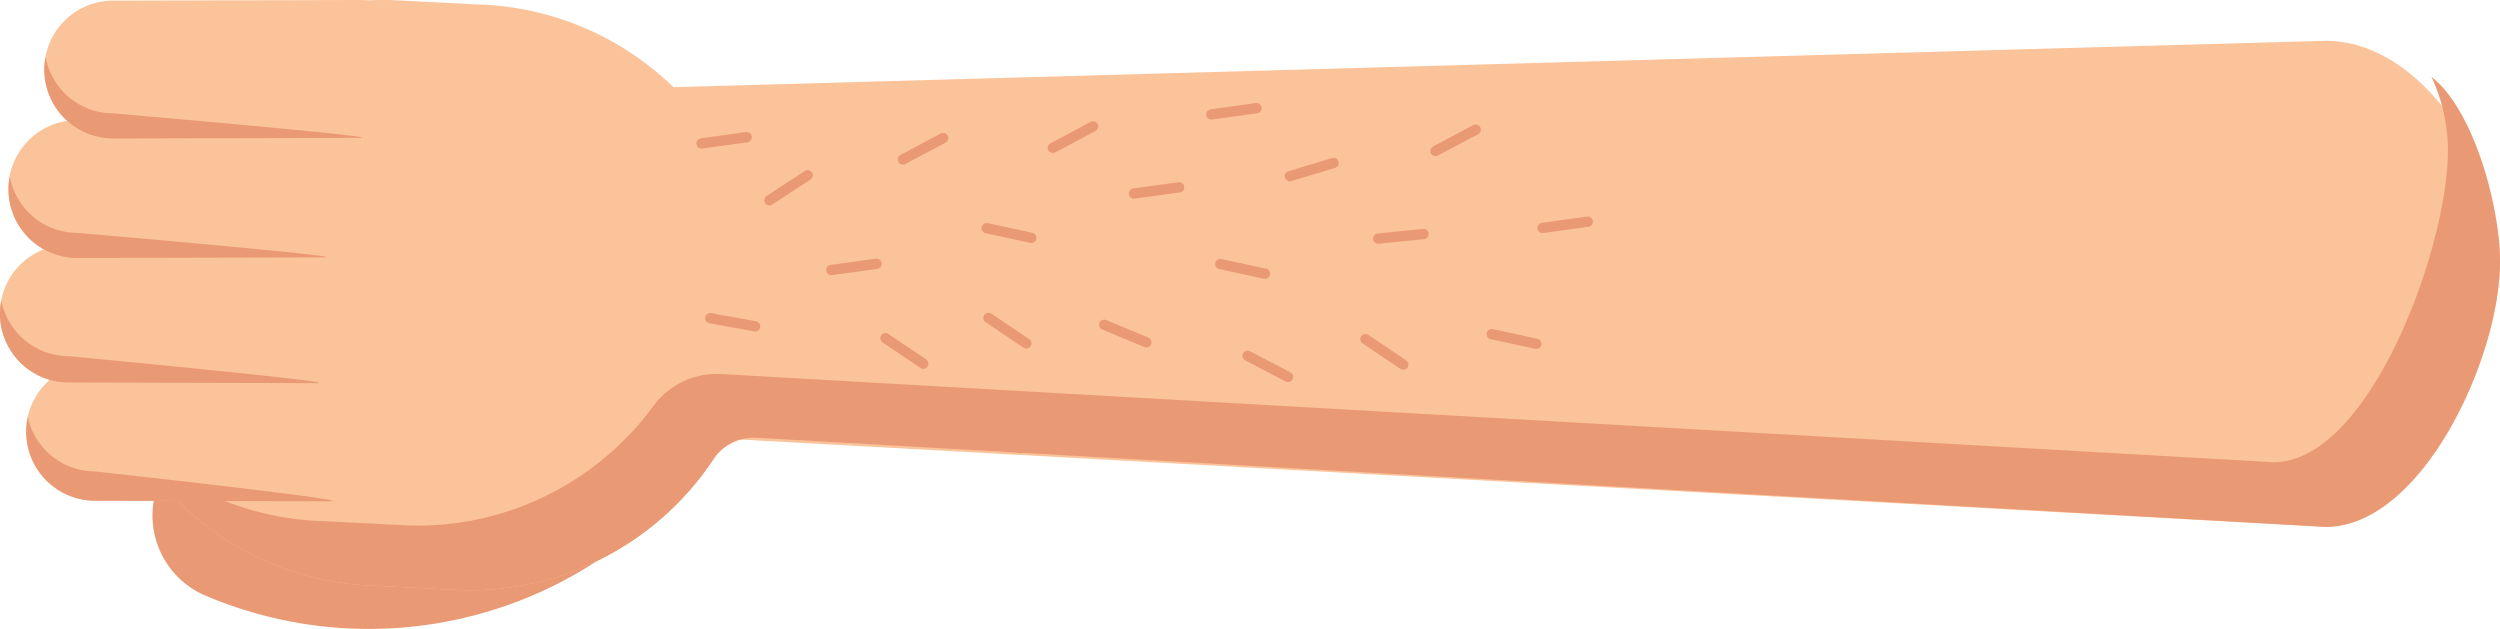 <svg xmlns="http://www.w3.org/2000/svg" width="352.256" height="88.621" viewBox="0 0 352.256 88.621">
  <g id="Male_hand" data-name="Male hand" transform="translate(-0.241 88.621) rotate(-90)">
    <path id="Fill_1" data-name="Fill 1" d="M9.821,63.007l.357.537A12.295,12.295,0,0,0,29.5,48.332l-10.7-13.588,8.264-17.1a12.295,12.295,0,0,0-22.14-10.7h0a58.771,58.771,0,0,0,4.9,56.06" transform="translate(0 21.727)" fill="#ea9975"/>
    <path id="Fill_4" data-name="Fill 4" d="M40.061,94.542A41.275,41.275,0,0,0,82.539,54.5l.613-12.013A41.279,41.279,0,0,0,.629,40.057L.018,52.068A41.273,41.273,0,0,0,40.061,94.542" transform="translate(5.452 13.085)" fill="#fbc399"/>
    <path id="Fill_6" data-name="Fill 6" d="M12.793,24.589,0,256.709C0,270.288,23.8,281.3,37.384,281.3s31.108-11.01,31.108-24.589L61.974,24.589a24.591,24.591,0,0,0-49.181,0" transform="translate(14.382 71.199)" fill="#fbc399"/>
    <path id="Fill_8" data-name="Fill 8" d="M9.741,26.947,9.13,38.958A41.211,41.211,0,0,0,25.976,73.449a11.136,11.136,0,0,1,4.488,9.614L18.042,301.713c0,13.579,30.32,24.587,43.9,24.587a24.453,24.453,0,0,0,10.4-2.329c-4.5,5.865-18.067,9.663-26.028,9.663-13.581,0-37.384-11.01-37.384-24.589L21.489,88A6.911,6.911,0,0,0,18.4,81.858,41.23,41.23,0,0,1,.018,46.291L.629,34.279A41.227,41.227,0,0,1,20.839,0a41.1,41.1,0,0,0-11.1,26.947" transform="translate(5.451 18.862)" fill="#ea9975"/>
    <path id="Fill_10" data-name="Fill 10" d="M0,42.682a9.713,9.713,0,0,0,19.426.024l.088-32.97V9.711A9.713,9.713,0,0,0,.088,9.685L0,42.655Z" transform="translate(17.984 3.939)" fill="#fbc399"/>
    <path id="Fill_12" data-name="Fill 12" d="M4.213,9.685S0,48.034,0,42.682v-.028L.088,9.685A9.71,9.71,0,0,1,11.867.223,9.714,9.714,0,0,0,4.213,9.685" transform="translate(17.984 3.939)" fill="#ea9975"/>
    <path id="Fill_14" data-name="Fill 14" d="M0,44.51a9.713,9.713,0,0,0,19.427.024l.088-34.8V9.713A9.713,9.713,0,0,0,.089,9.687L0,44.484Z" transform="translate(34.634 0.241)" fill="#fbc399"/>
    <path id="Fill_17" data-name="Fill 17" d="M3.8,9.687S0,49.861,0,44.51v-.026l.089-34.8A9.69,9.69,0,0,1,11.654.183,9.712,9.712,0,0,0,3.8,9.687" transform="translate(34.634 0.241)" fill="#ea9975"/>
    <path id="Fill_20" data-name="Fill 20" d="M0,9.711v.025L.09,44.268a9.713,9.713,0,0,0,19.426-.024v-.028l-.09-34.53A9.713,9.713,0,0,0,0,9.711" transform="translate(52.268 1.441)" fill="#fbc399"/>
    <path id="Fill_22" data-name="Fill 22" d="M3.54,9.711v.025S.1,49.632.09,44.268L0,9.736V9.711A9.69,9.69,0,0,1,11.488.168,9.71,9.71,0,0,0,3.54,9.711" transform="translate(52.268 1.441)" fill="#ea9975"/>
    <path id="Fill_24" data-name="Fill 24" d="M0,9.713v.025l.09,34.53a9.713,9.713,0,0,0,19.426-.024v-.026l-.09-34.532A9.713,9.713,0,0,0,0,9.713" transform="translate(69.106 6.491)" fill="#fbc399"/>
    <path id="Fill_26" data-name="Fill 26" d="M3.54,9.713v.025S.1,49.632.09,44.268L0,9.738V9.713A9.714,9.714,0,0,1,9.687,0a9.6,9.6,0,0,1,1.8.17A9.709,9.709,0,0,0,3.54,9.713" transform="translate(69.106 6.491)" fill="#ea9975"/>
    <path id="Stroke_28" data-name="Stroke 28" d="M0,0,3.515,5.38" transform="translate(60.406 108.654)" fill="none" stroke="#ea9975" stroke-linecap="round" stroke-miterlimit="10" stroke-width="1.449"/>
    <path id="Stroke_30" data-name="Stroke 30" d="M1.142,0,0,6.324" transform="translate(42.645 100.311)" fill="none" stroke="#ea9975" stroke-linecap="round" stroke-miterlimit="10" stroke-width="1.449"/>
    <path id="Stroke_32" data-name="Stroke 32" d="M0,0,.875,6.367" transform="translate(50.576 117.381)" fill="none" stroke="#ea9975" stroke-linecap="round" stroke-miterlimit="10" stroke-width="1.449"/>
    <path id="Stroke_34" data-name="Stroke 34" d="M0,0,.875,6.367" transform="translate(68.413 99.079)" fill="none" stroke="#ea9975" stroke-linecap="round" stroke-miterlimit="10" stroke-width="1.449"/>
    <path id="Stroke_36" data-name="Stroke 36" d="M0,0,.875,6.367" transform="translate(61.351 160.015)" fill="none" stroke="#ea9975" stroke-linecap="round" stroke-miterlimit="10" stroke-width="1.449"/>
    <path id="Stroke_38" data-name="Stroke 38" d="M0,0,.875,6.367" transform="translate(56.508 217.591)" fill="none" stroke="#ea9975" stroke-linecap="round" stroke-miterlimit="10" stroke-width="1.449"/>
    <path id="Stroke_40" data-name="Stroke 40" d="M0,0,1.862,6.151" transform="translate(63.795 181.989)" fill="none" stroke="#ea9975" stroke-linecap="round" stroke-miterlimit="10" stroke-width="1.449"/>
    <path id="Stroke_42" data-name="Stroke 42" d="M0,0,.875,6.367" transform="translate(72.503 170.92)" fill="none" stroke="#ea9975" stroke-linecap="round" stroke-miterlimit="10" stroke-width="1.449"/>
    <path id="Stroke_44" data-name="Stroke 44" d="M1.365,0,0,6.28" transform="translate(55.107 139.271)" fill="none" stroke="#ea9975" stroke-linecap="round" stroke-miterlimit="10" stroke-width="1.449"/>
    <path id="Stroke_46" data-name="Stroke 46" d="M1.365,0,0,6.28" transform="translate(50.053 172.192)" fill="none" stroke="#ea9975" stroke-linecap="round" stroke-miterlimit="10" stroke-width="1.449"/>
    <path id="Stroke_48" data-name="Stroke 48" d="M1.365,0,0,6.28" transform="translate(40.176 210.429)" fill="none" stroke="#ea9975" stroke-linecap="round" stroke-miterlimit="10" stroke-width="1.449"/>
    <path id="Stroke_50" data-name="Stroke 50" d="M0,0,.65,6.394" transform="translate(55 194.428)" fill="none" stroke="#ea9975" stroke-linecap="round" stroke-miterlimit="10" stroke-width="1.449"/>
    <path id="Stroke_52" data-name="Stroke 52" d="M3.592,0,0,5.329" transform="translate(37.378 125.004)" fill="none" stroke="#ea9975" stroke-linecap="round" stroke-miterlimit="10" stroke-width="1.449"/>
    <path id="Stroke_54" data-name="Stroke 54" d="M3.592,0,0,5.329" transform="translate(28.847 115.971)" fill="none" stroke="#ea9975" stroke-linecap="round" stroke-miterlimit="10" stroke-width="1.449"/>
    <path id="Stroke_56" data-name="Stroke 56" d="M2.47,0,0,5.933" transform="translate(40.388 155.831)" fill="none" stroke="#ea9975" stroke-linecap="round" stroke-miterlimit="10" stroke-width="1.449"/>
    <path id="Stroke_58" data-name="Stroke 58" d="M2.978,0,0,5.7" transform="translate(35.51 176.029)" fill="none" stroke="#ea9975" stroke-linecap="round" stroke-miterlimit="10" stroke-width="1.449"/>
    <path id="Stroke_60" data-name="Stroke 60" d="M3.592,0,0,5.329" transform="translate(40.234 139.519)" fill="none" stroke="#ea9975" stroke-linecap="round" stroke-miterlimit="10" stroke-width="1.449"/>
    <path id="Stroke_62" data-name="Stroke 62" d="M3.592,0,0,5.329" transform="translate(37.243 192.638)" fill="none" stroke="#ea9975" stroke-linecap="round" stroke-miterlimit="10" stroke-width="1.449"/>
    <path id="Stroke_64" data-name="Stroke 64" d="M3.592,0,0,5.329" transform="translate(23.878 196.494)" fill="none" stroke="#ea9975" stroke-linecap="round" stroke-miterlimit="10" stroke-width="1.449"/>
    <path id="Stroke_66" data-name="Stroke 66" d="M5.39,0,0,3.5" transform="translate(25.484 140.429)" fill="none" stroke="#ea9975" stroke-linecap="round" stroke-miterlimit="10" stroke-width="1.449"/>
    <path id="Stroke_68" data-name="Stroke 68" d="M0,0,3.02,5.673" transform="translate(66.148 127.461)" fill="none" stroke="#ea9975" stroke-linecap="round" stroke-miterlimit="10" stroke-width="1.449"/>
    <path id="Stroke_70" data-name="Stroke 70" d="M0,0,3.02,5.673" transform="translate(67.787 148.584)" fill="none" stroke="#ea9975" stroke-linecap="round" stroke-miterlimit="10" stroke-width="1.449"/>
    <path id="Stroke_72" data-name="Stroke 72" d="M0,0,3.02,5.673" transform="translate(67.34 202.498)" fill="none" stroke="#ea9975" stroke-linecap="round" stroke-miterlimit="10" stroke-width="1.449"/>
  </g>
</svg>
